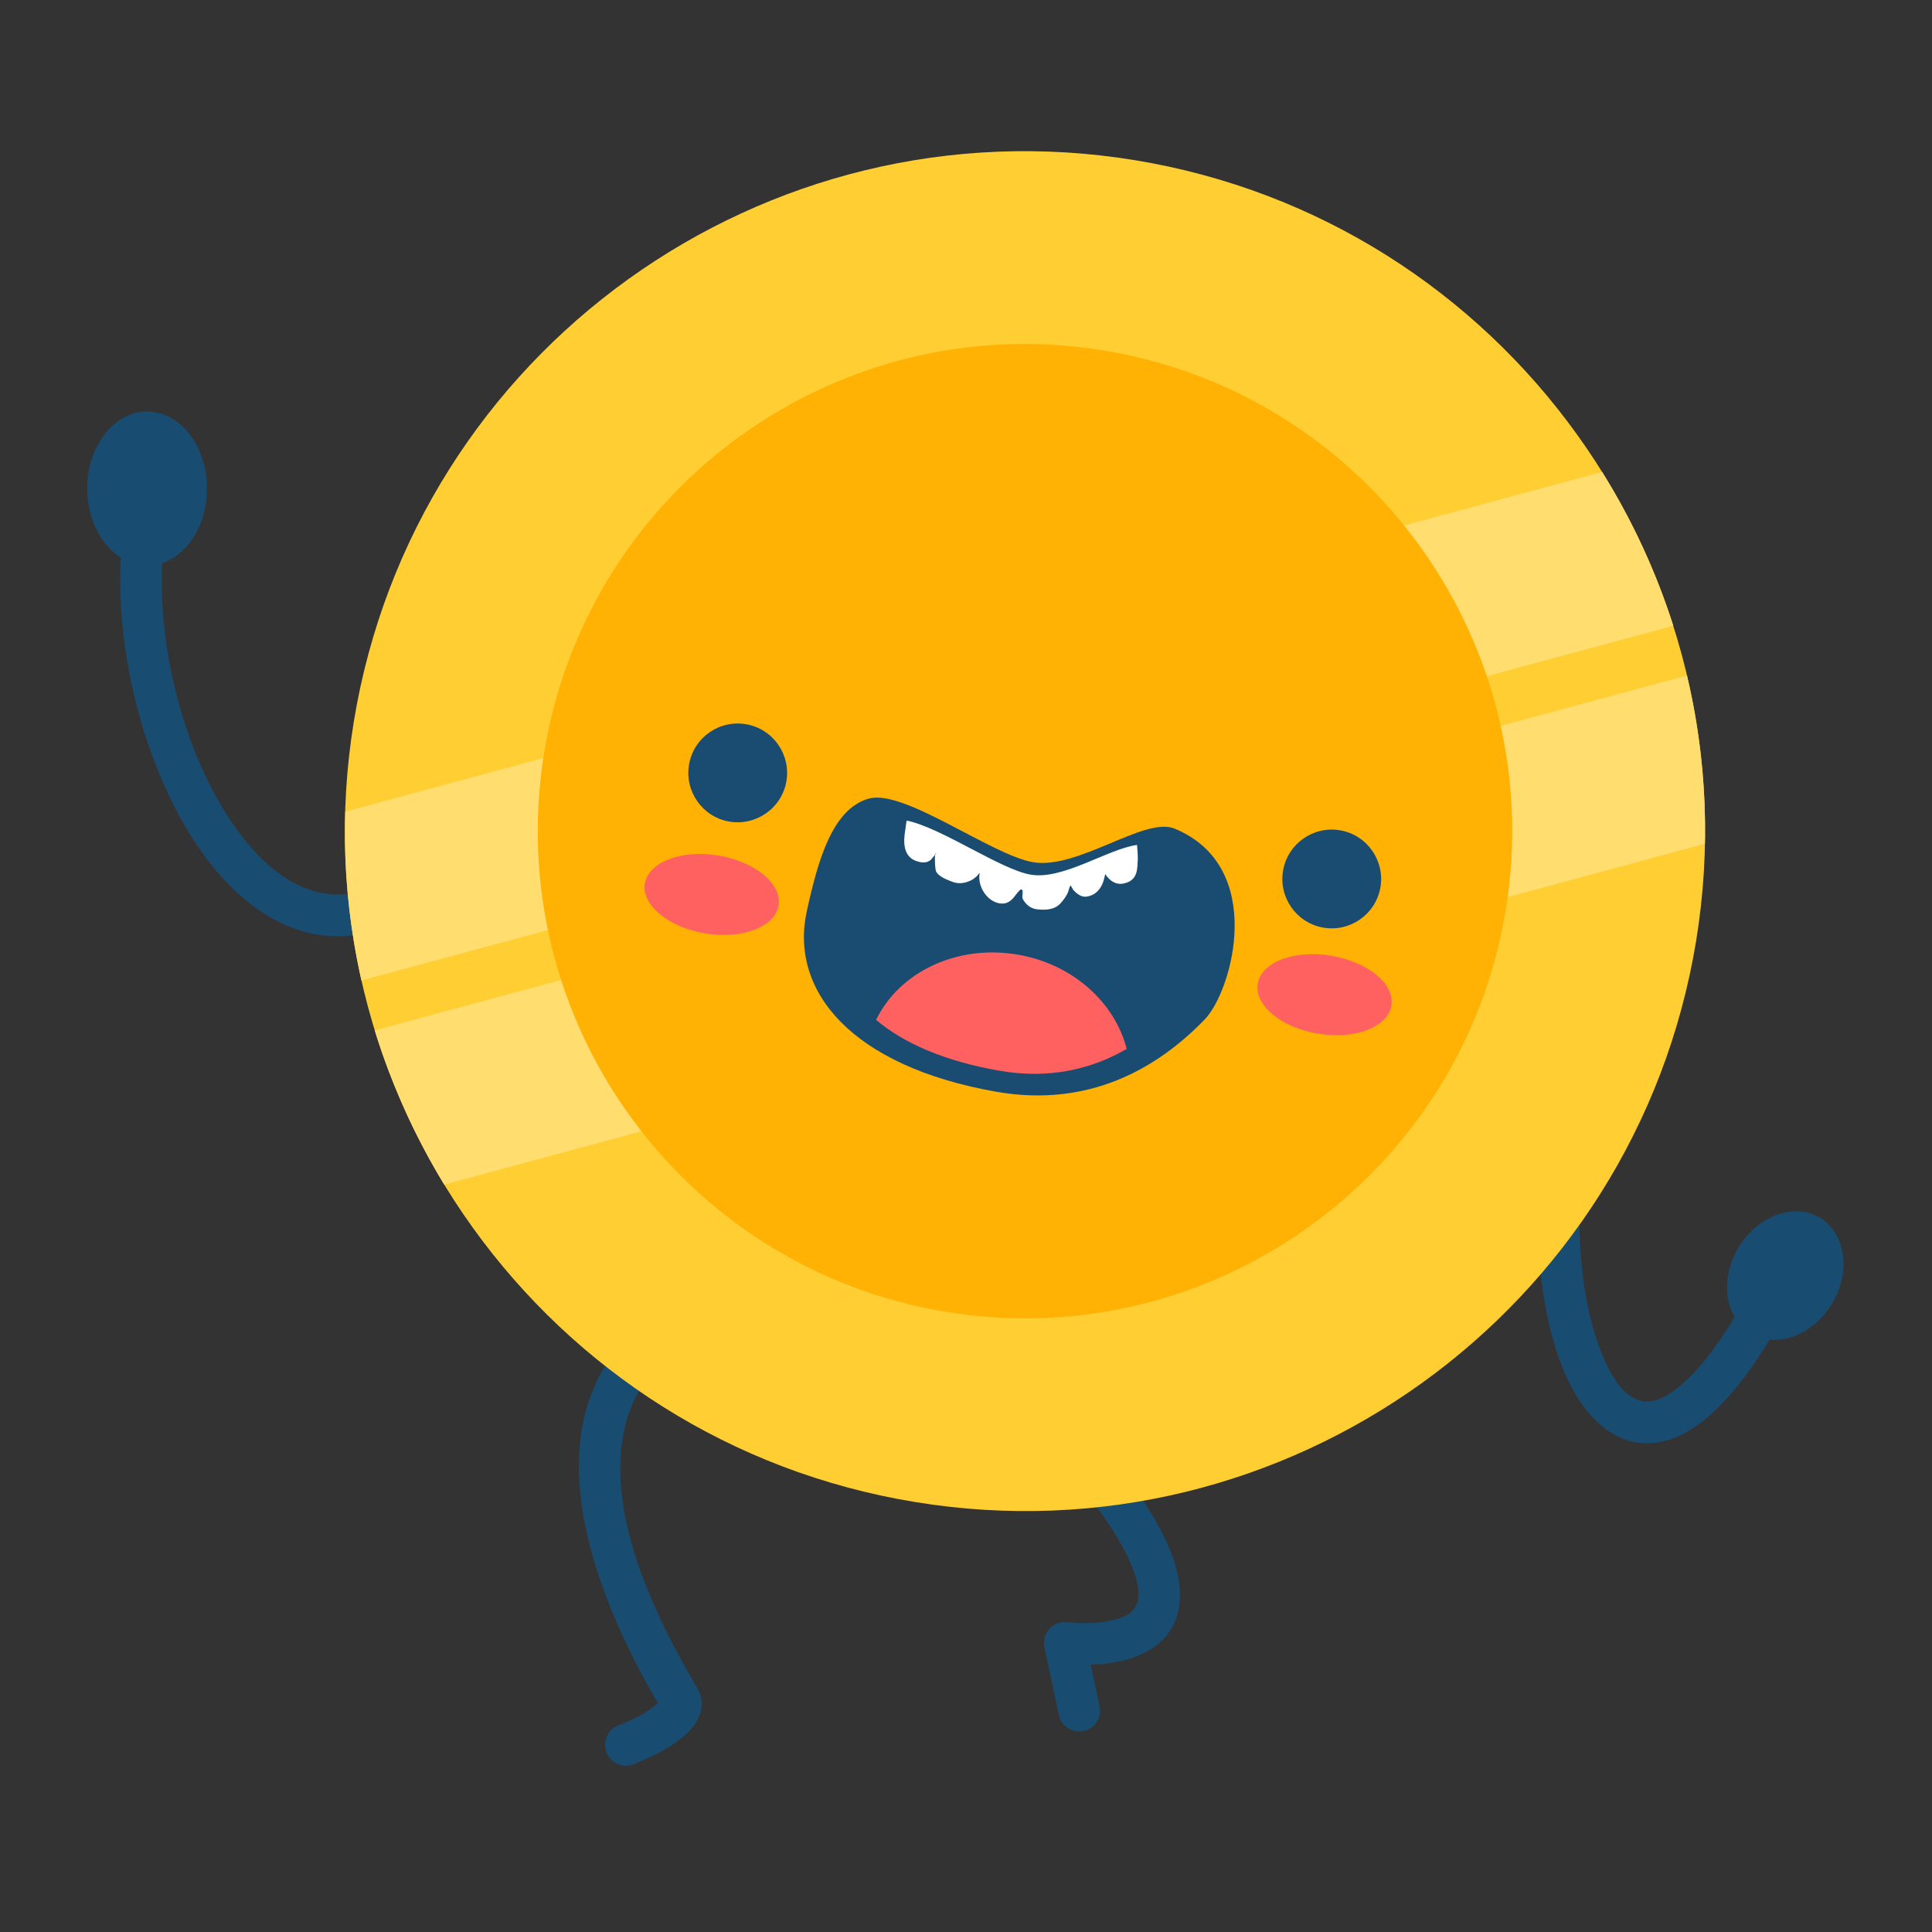 <svg xmlns="http://www.w3.org/2000/svg" xmlns:xlink="http://www.w3.org/1999/xlink" width="1080" zoomAndPan="magnify" viewBox="0 0 810 810" height="1080" preserveAspectRatio="xMidYMid meet" version="1.0"><rect x="0" y="0" width="810" height="810" fill="#333333" stroke="none"/><defs><clipPath id="9fce355bf3"><path d="M 242 533 L 320 533 L 320 740.273 L 242 740.273 Z M 242 533 " clip-rule="nonzero"/></clipPath><clipPath id="4ad413afa6"><path d="M 724 507 L 772.926 507 L 772.926 562 L 724 562 Z M 724 507 " clip-rule="nonzero"/></clipPath></defs><path fill="#194c71" d="M 173.117 361.195 C 159.871 372.641 147.117 376.648 135.262 374.441 C 122.426 372.152 110.98 362.996 101.086 350.242 C 75.738 317.133 61.922 260.07 70.262 216.824 C 71.16 212.082 68.055 207.504 63.312 206.605 C 58.57 205.625 53.992 208.73 53.09 213.473 C 43.852 261.297 59.223 324.328 87.27 360.871 C 100.023 377.465 115.477 388.664 132.156 391.691 C 148.426 394.633 166.25 390.137 184.484 374.441 C 188.164 371.254 188.57 365.773 185.465 362.098 C 182.277 358.418 176.715 358.008 173.117 361.195 " fill-opacity="1" fill-rule="evenodd"/><g clip-path="url(#9fce355bf3)"><path fill="#194c71" d="M 275.812 714.031 C 274.34 715.258 271.723 717.301 269.844 718.445 C 264.609 721.391 259.297 723.352 259.297 723.352 C 254.797 725.07 252.508 730.137 254.227 734.633 C 255.941 739.129 261.012 741.418 265.508 739.703 C 265.508 739.703 273.848 736.594 280.961 732.098 C 285.379 729.32 289.219 726.051 291.43 722.781 C 294.781 717.711 295.188 712.48 292.164 707.41 C 272.215 673.812 253.652 631.629 262.156 597.539 C 267.227 577.102 282.762 560.34 313.832 550.367 C 318.41 548.895 320.945 543.992 319.473 539.414 C 318 534.836 313.094 532.301 308.516 533.773 C 269.926 546.035 251.527 567.945 245.152 593.285 C 235.91 630.566 254.062 676.918 275.812 714.031 " fill-opacity="1" fill-rule="evenodd"/></g><path fill="#194c71" d="M 411.617 578.082 C 447.922 613.641 466.316 638.004 473.758 654.844 C 477.52 663.594 478.336 669.477 476.129 673.484 C 474.004 677.324 469.422 678.715 465.172 679.535 C 456.504 681.332 447.676 680.105 447.676 680.105 C 444.812 679.695 441.953 680.68 440.07 682.805 C 438.109 684.848 437.293 687.707 437.863 690.57 L 443.914 719.02 C 444.895 723.762 449.555 726.703 454.297 725.723 C 458.957 724.742 461.984 720.164 461.004 715.422 L 457.324 697.926 C 462.637 697.766 468.934 697.027 474.656 695.066 C 485.941 691.223 495.098 683.211 494.688 667.598 C 494.523 660.812 492.234 652.066 486.43 641.109 C 477.109 623.535 458.141 599.172 423.883 565.574 C 420.449 562.223 414.887 562.305 411.535 565.738 C 408.184 569.172 408.184 574.73 411.617 578.082 " fill-opacity="1" fill-rule="evenodd"/><path fill="#194c71" d="M 646.684 486.52 C 642.352 514.723 645.539 549.469 655.023 573.258 C 661.727 590.098 672.031 601.461 683.969 604.324 C 692.551 606.367 702.527 604.566 713.402 596.23 C 723.949 588.137 735.969 573.34 749.051 549.305 C 751.34 545.055 749.785 539.738 745.535 537.449 C 741.281 535.16 735.969 536.715 733.68 540.965 C 722.23 561.977 712.012 575.301 702.773 582.332 C 697.211 586.582 692.469 588.383 688.055 587.32 C 680.613 585.52 675.465 577.262 671.293 566.801 C 662.789 545.461 660.094 514.398 663.938 489.137 C 664.672 484.312 661.402 479.898 656.578 479.164 C 651.836 478.426 647.418 481.695 646.684 486.52 " fill-opacity="1" fill-rule="evenodd"/><path fill="#ffce33" d="M 475.719 67.141 C 630.984 92.566 736.457 239.227 711.113 394.469 C 685.684 549.715 539.004 655.172 383.738 629.746 C 228.473 604.406 123 457.746 148.344 302.5 C 173.773 147.254 320.453 41.797 475.719 67.141 " fill-opacity="1" fill-rule="evenodd"/><path fill="#ffdd6f" d="M 707.27 283.207 C 712.664 305.934 715.281 329.641 714.793 353.758 L 186.199 496.656 L 186.035 496.332 C 179.906 486.195 174.344 475.648 169.52 464.855 C 164.777 454.23 160.609 443.355 157.176 432.238 L 157.094 431.992 Z M 671.703 197.859 C 684.211 217.887 694.27 239.551 701.547 262.359 L 151.535 411.066 C 146.383 388.176 144.012 364.465 144.746 340.27 L 671.703 197.859 " fill-opacity="1" fill-rule="evenodd"/><path fill="#ffb204" d="M 462.637 146.93 C 573.914 165.078 649.465 270.207 631.312 381.391 C 613.078 492.652 508.016 568.188 396.82 550.039 C 285.543 531.809 209.992 426.762 228.145 315.5 C 246.379 204.316 351.441 128.699 462.637 146.93 " fill-opacity="1" fill-rule="evenodd"/><path fill="#194c70" d="M 312.852 303.645 C 324.133 305.605 331.656 316.398 329.691 327.598 C 327.73 338.879 316.938 346.398 305.656 344.438 C 294.453 342.477 286.93 331.684 288.895 320.484 C 290.855 309.203 301.566 301.684 312.852 303.645 " fill-opacity="1" fill-rule="evenodd"/><path fill="#194c70" d="M 561.898 348.117 C 573.18 350.078 580.703 360.871 578.738 372.07 C 576.777 383.352 565.984 390.871 554.785 388.91 C 543.5 386.949 535.977 376.156 537.941 364.957 C 539.902 353.676 550.695 346.156 561.898 348.117 " fill-opacity="1" fill-rule="evenodd"/><path fill="#194c70" d="M 492.398 347.383 C 479.809 342.23 451.762 364.875 432.875 361.441 C 415.379 358.254 378.996 330.785 364.359 334.793 C 348.906 339.043 342.938 360.789 338.277 381.879 C 330.836 415.48 357.082 447.117 417.832 457.746 C 456.422 464.449 485.121 448.098 505.152 427.332 C 516.684 415.316 531.152 363.324 492.398 347.383 " fill-opacity="1" fill-rule="evenodd"/><path fill="#ffffff" d="M 476.699 354.246 C 464.52 355.883 445.469 369.125 431.977 366.676 C 419.223 364.387 394.773 347.055 380.141 344.027 C 379.812 345.418 379.73 346.891 379.566 347.789 C 378.668 352.941 378.504 359.48 384.801 361.195 C 386.762 361.77 388.48 361.852 390.195 360.543 C 390.359 360.379 391.422 359.152 392.078 358.336 C 392.16 357.844 392.324 357.602 392.566 357.68 C 392.566 357.68 392.402 357.926 392.078 358.336 C 391.75 360.051 392.16 364.629 392.324 364.957 C 393.059 367.41 397.145 368.883 399.273 369.699 C 401.887 370.68 404.34 370.352 406.875 369.207 C 407.938 368.719 408.594 368.145 409.492 367.41 C 409.902 367 410.801 365.609 410.719 366.184 C 409.82 371.008 413.09 377.055 418.16 378.527 C 421.02 379.344 423.148 378.527 425.027 376.238 C 425.438 375.832 427.48 372.805 428.133 372.887 C 429.441 373.133 428.215 375.75 428.789 376.895 C 430.098 379.262 432.141 380.98 434.84 381.227 C 438.191 381.633 442.195 381.473 444.648 378.691 C 445.793 377.465 447.102 375.668 447.758 374.113 C 447.84 373.949 448.574 371.172 448.82 371.254 C 448.984 371.254 449.965 373.215 450.129 373.297 C 451.602 374.766 453.316 376.238 455.605 375.91 C 458.793 375.422 460.922 373.461 462.23 370.516 C 462.801 369.207 463.375 366.43 463.375 366.43 C 463.375 366.43 466.152 371.414 470.977 370.434 C 477.273 369.207 476.781 364.059 477.027 360.215 C 477.109 358.664 476.699 354.246 476.699 354.246 " fill-opacity="1" fill-rule="evenodd"/><path fill="#ff6161" d="M 367.305 427.578 C 377.031 407.551 401.234 395.777 426.906 400.273 C 449.965 404.281 467.461 420.465 472.367 439.758 C 457.977 448.098 440.234 452.594 419.059 448.914 C 396 444.91 378.75 437.305 367.305 427.578 " fill-opacity="1" fill-rule="evenodd"/><path fill="#ff6161" d="M 557.973 400.684 C 573.508 403.215 584.871 412.535 583.316 421.609 C 581.93 430.602 568.109 435.918 552.656 433.383 C 537.203 430.848 525.84 421.445 527.312 412.453 C 528.781 403.379 542.52 398.148 557.973 400.684 " fill-opacity="1" fill-rule="evenodd"/><path fill="#ff6161" d="M 301.074 358.664 C 316.527 361.195 327.895 370.598 326.422 379.59 C 324.949 388.582 311.215 393.898 295.762 391.363 C 280.309 388.828 268.945 379.426 270.332 370.434 C 271.887 361.441 285.621 356.129 301.074 358.664 " fill-opacity="1" fill-rule="evenodd"/><path fill="#194c71" d="M 61.676 172.516 C 75.578 172.516 86.777 186.988 86.777 204.809 C 86.777 222.629 75.578 237.098 61.676 237.098 C 47.859 237.098 36.574 222.629 36.574 204.809 C 36.574 186.988 47.859 172.516 61.676 172.516 " fill-opacity="1" fill-rule="evenodd"/><g clip-path="url(#4ad413afa6)"><path fill="#194c71" d="M 763.031 510.555 C 773.824 517.094 776.113 533.199 768.102 546.523 C 760.086 559.934 744.797 565.492 734.004 559.031 C 723.133 552.492 720.844 536.387 728.855 523.062 C 736.867 509.656 752.156 504.098 763.031 510.555 " fill-opacity="1" fill-rule="evenodd"/></g></svg>
